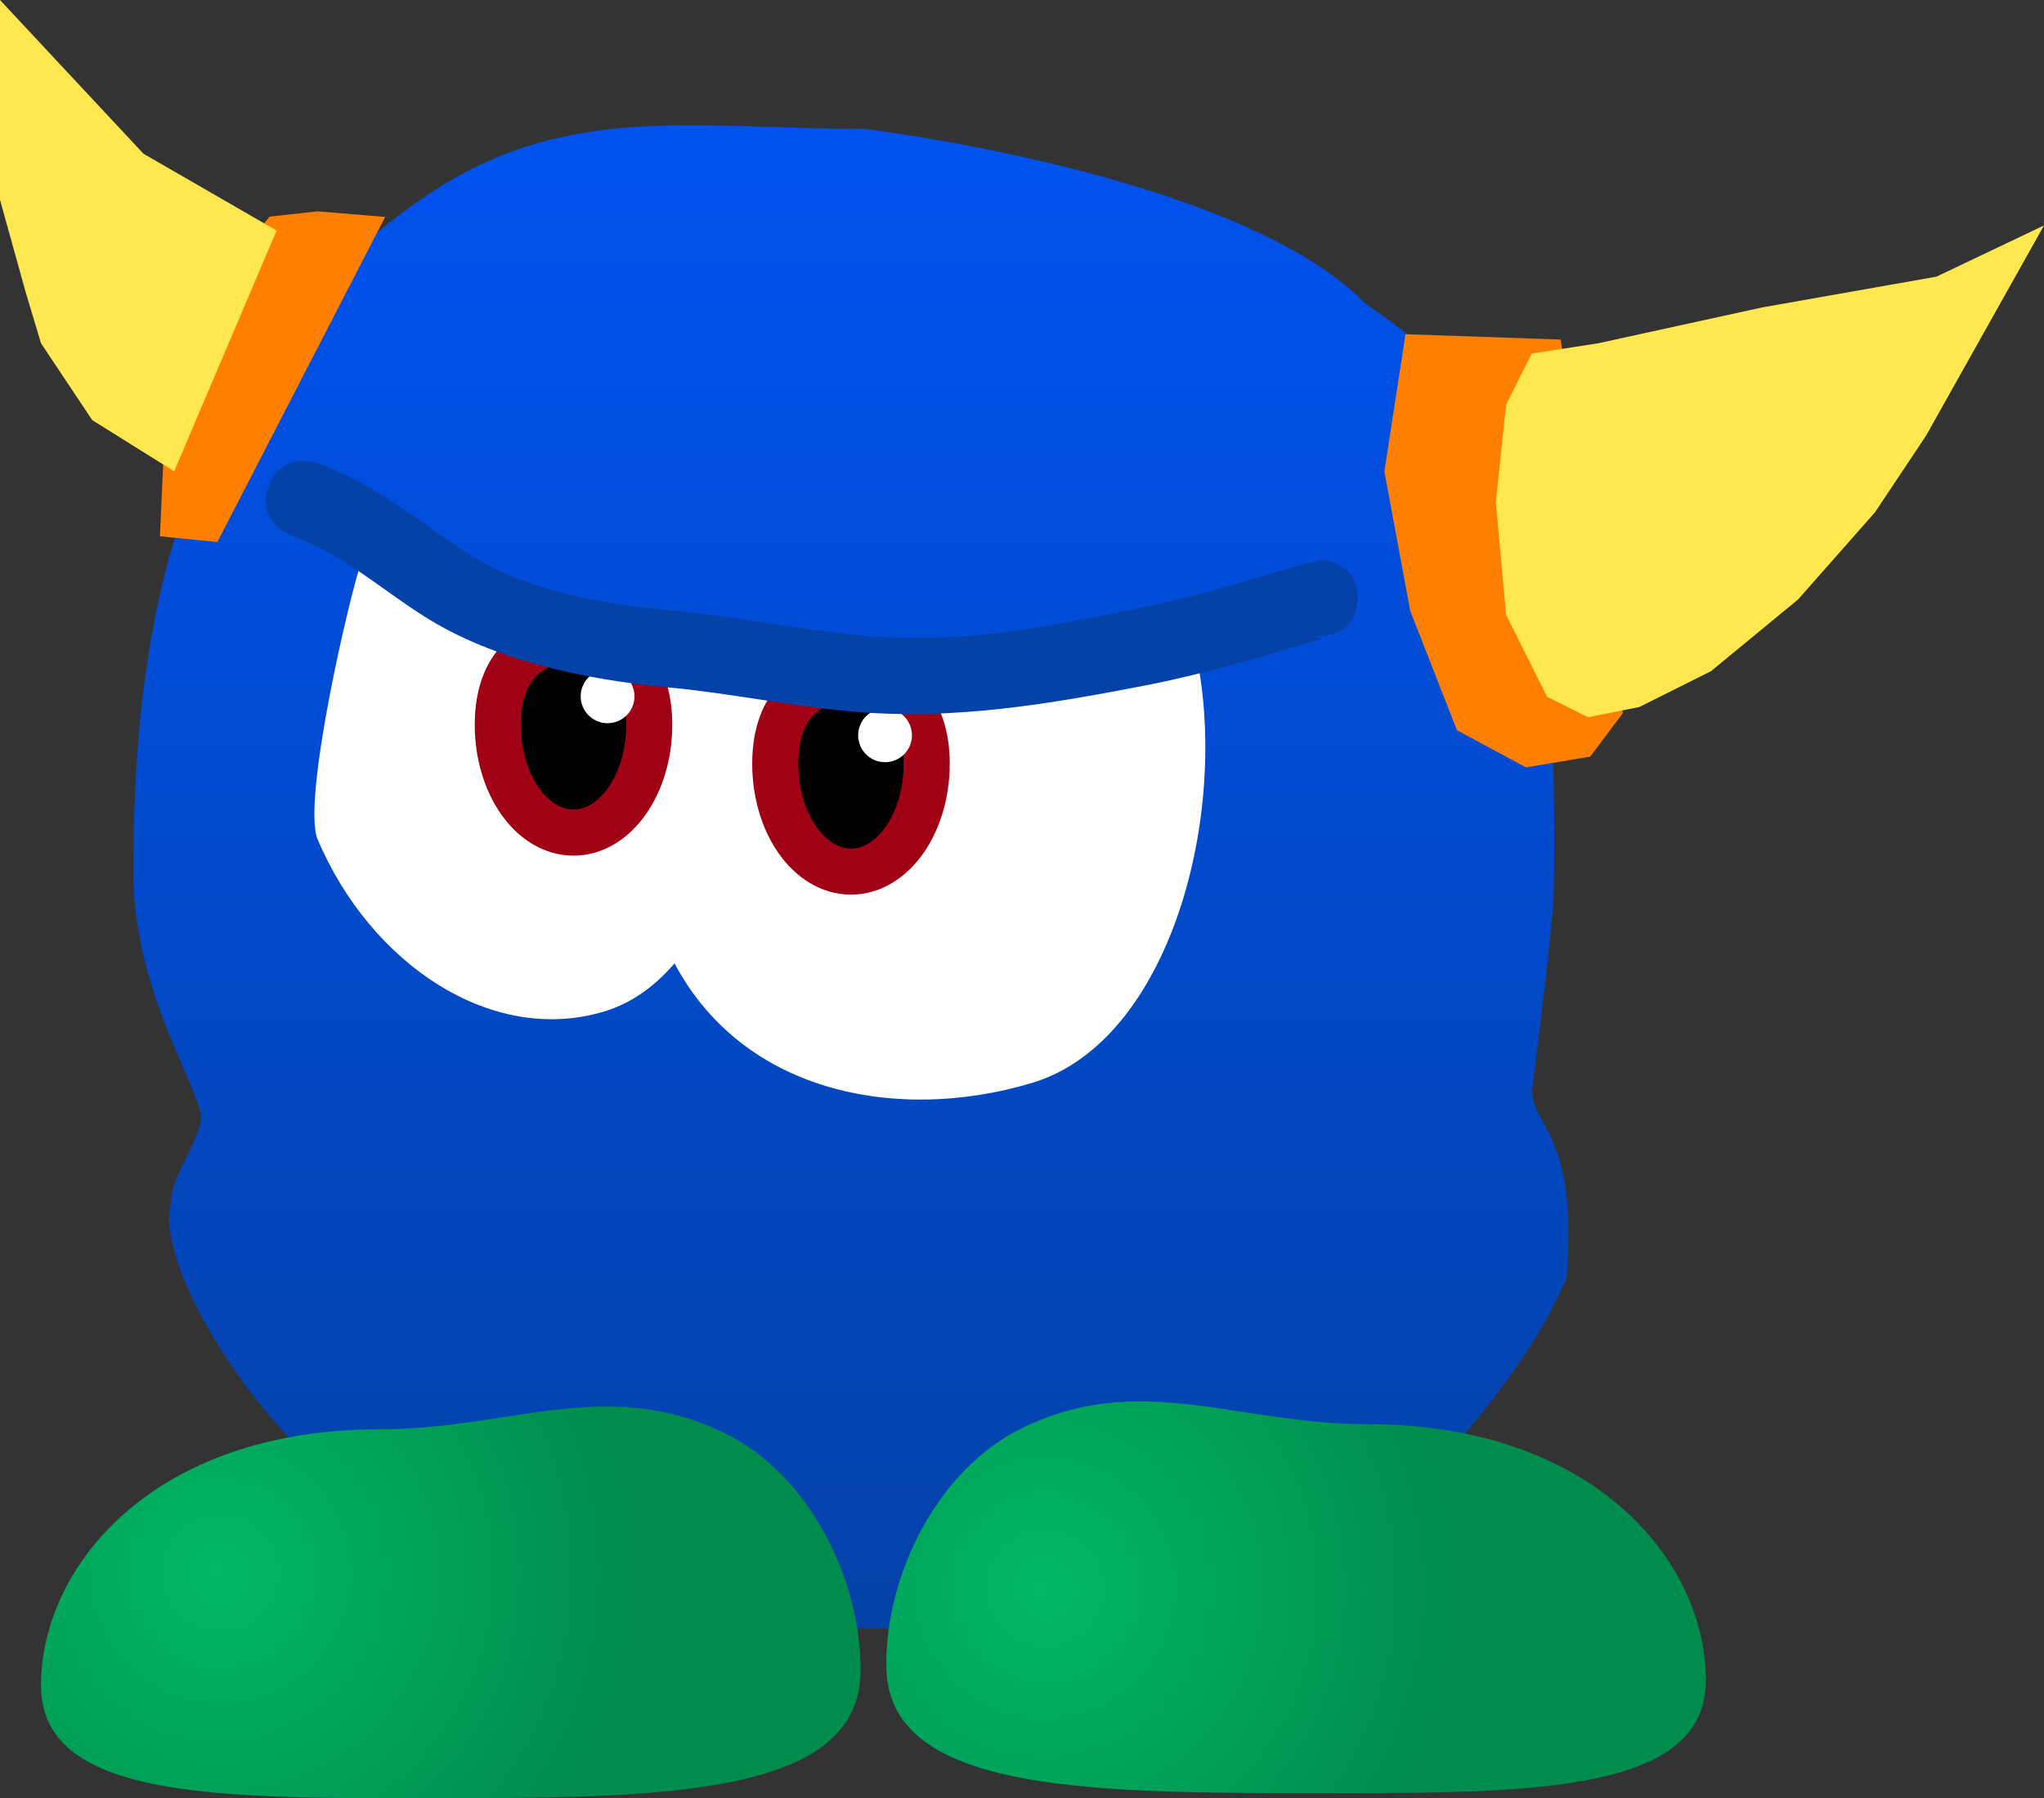 <svg version="1.1" xmlns="http://www.w3.org/2000/svg" xmlns:xlink="http://www.w3.org/1999/xlink" width="133" height="117.003"><rect width="100%" height="100%" fill="#333333" stroke="none"/><defs><linearGradient x1="228.868" y1="129.644" x2="228.868" y2="227.452" gradientUnits="userSpaceOnUse" id="color-1"><stop offset="0" stop-color="#0052ef"/><stop offset="1" stop-color="#0442a8"/></linearGradient><radialGradient cx="187.833" cy="223.832" r="26.667" gradientUnits="userSpaceOnUse" id="color-2"><stop offset="0" stop-color="#00b865"/><stop offset="1" stop-color="#008c4d"/></radialGradient><radialGradient cx="241.5" cy="224.832" r="26.667" gradientUnits="userSpaceOnUse" id="color-3"><stop offset="0" stop-color="#00b865"/><stop offset="1" stop-color="#008c4d"/></radialGradient></defs><g transform="translate(-173.5,-121.498)"><g data-paper-data="{&quot;isPaintingLayer&quot;:true}" fill="none" fill-rule="nonzero" stroke="none" stroke-width="none" stroke-linecap="none" stroke-linejoin="miter" stroke-miterlimit="10" stroke-dasharray="" stroke-dashoffset="0" font-family="none" font-weight="none" font-size="none" text-anchor="none" style="mix-blend-mode: normal"><path d="M273.131,155.769c1.391,4.528 1.626,19.225 1.454,23.959c-0.091,2.518 -1.078,10.098 -1.384,12.599c-0.144,2.451 3.019,2.739 2.232,12.337c-1.24,2.857 -2.708,5.082 -4.572,7.577c-9.801,13.114 -23.285,15.211 -39.657,15.211c-14.154,0 -26.856,-1.169 -37.25,-10.777c-5.715,-5.283 -10.334,-13.67 -9.299,-16.991c-0.148,-1.518 2.164,-4.319 1.903,-5.822c-0.753,-2.738 -4.381,-8.402 -4.381,-15.68c0,-18.214 3.792,-33.311 18.734,-43.728c9.167,-6.391 17.661,-4.571 28.837,-4.571c0,0 24.098,2.865 32.494,11.259c0.884,0.863 7.688,4.208 10.89,14.627z" data-paper-data="{&quot;origPos&quot;:null}" fill="url(#color-1)" stroke="#0052ef" stroke-width="0" stroke-linecap="butt"/><path d="M229.5,230.165c0,7.732 -11.272,8.333 -26,8.333c-14.728,0 -27.333,0.399 -27.333,-7.333c0,-7.732 7.272,-16.667 22,-16.667c8.563,0 14.847,-3.513 22.529,0.27c5.406,2.663 8.805,9.37 8.805,15.397z" data-paper-data="{&quot;origPos&quot;:null}" fill="url(#color-2)" stroke="none" stroke-width="0" stroke-linecap="butt"/><path d="M231.167,229.832c0,-6.027 3.398,-12.734 8.805,-15.397c7.681,-3.783 13.966,-0.27 22.529,-0.27c14.728,0 22,8.935 22,16.667c0,7.732 -12.606,7.333 -27.333,7.333c-14.728,0 -26,-0.601 -26,-8.333z" data-paper-data="{&quot;origPos&quot;:null,&quot;index&quot;:null}" fill="url(#color-3)" stroke="none" stroke-width="0" stroke-linecap="butt"/><path d="M278.833,167.832l-2,2.667l-4,0.667l-4.333,-2.333l-3,-7.667l-1.667,-9l1.333,-8.667l9.667,0.333z" data-paper-data="{&quot;origPos&quot;:null}" fill="#ff7f01" stroke="#ff7f01" stroke-width="0.5" stroke-linecap="round"/><path d="M198.167,135.832l-10.667,20.667l-3.333,-0.333l0.333,-7.333l3.333,-8.667l3.333,-4.333l3,-0.333z" data-paper-data="{&quot;origPos&quot;:null}" fill="#ff7f01" stroke="#ff7f01" stroke-width="0.5" stroke-linecap="round"/><path d="M277.5,143.832l10.667,-2.333l11.333,-2l7,-3.333l-7.667,13.667l-3.333,5l-5,5.667l-5.667,4.667l-4.667,2.333l-3.333,0.667l-2.667,-1.333l-2.667,-5.333l-0.667,-7.333l0.667,-6.333l1.667,-3.333z" data-paper-data="{&quot;origPos&quot;:null}" fill="#ffe84f" stroke="#000000" stroke-width="0" stroke-linecap="round"/><path d="M191.5,136.498l-6.667,15.667l-5.333,-3.333l-3.333,-5l-1,-3.333l-1.667,-6v-13l9.333,10z" data-paper-data="{&quot;origPos&quot;:null}" fill="#ffe84f" stroke="#000000" stroke-width="0" stroke-linecap="round"/><g data-paper-data="{&quot;origPos&quot;:null}" stroke-linecap="butt"><path d="M221.554,164.384c1.816,8.584 -1.375,20.703 -8.733,22.924c-7.358,2.22 -15.221,-3.113 -18.651,-11.189c-1.057,-2.488 2.114,-16.024 2.822,-17.998c1.362,-1.077 24.244,4.759 24.562,6.263z" data-paper-data="{&quot;origRot&quot;:0,&quot;origPos&quot;:null}" fill="#ffffff" stroke="none" stroke-width="0"/><path d="M251.321,164.003c2.214,10.465 -1.676,25.241 -10.647,27.948c-8.97,2.707 -19.788,0.638 -23.97,-9.207c-1.289,-3.034 2.331,-13.132 3.194,-15.538c1.661,-1.313 31.035,-5.035 31.423,-3.202z" data-paper-data="{&quot;origRot&quot;:0,&quot;origPos&quot;:null}" fill="#ffffff" stroke="none" stroke-width="0"/><g data-paper-data="{&quot;origPos&quot;:null}"><path d="M215.744,168.65c0,3.877 -2.205,7.02 -4.926,7.02c-2.721,0 -4.926,-3.143 -4.926,-7.02c0,-3.877 2.205,-5.542 4.926,-5.542c2.721,0 4.926,1.665 4.926,5.542z" data-paper-data="{&quot;origRot&quot;:0,&quot;origPos&quot;:null}" fill="#000000" stroke="#a10114" stroke-width="3"/><path d="M211.285,166.803c0,-0.967 0.783,-1.75 1.75,-1.75c0.967,0 1.75,0.783 1.75,1.75c0,0.967 -0.783,1.75 -1.75,1.75c-0.967,0 -1.75,-0.783 -1.75,-1.75z" data-paper-data="{&quot;origPos&quot;:null}" fill="#ffffff" stroke="none" stroke-width="0.5"/></g><g data-paper-data="{&quot;origPos&quot;:null}"><path d="M233.798,171.187c0,3.877 -2.205,7.02 -4.926,7.02c-2.721,0 -4.926,-3.143 -4.926,-7.02c0,-3.877 2.205,-5.542 4.926,-5.542c2.721,0 4.926,1.665 4.926,5.542z" data-paper-data="{&quot;origRot&quot;:0,&quot;origPos&quot;:null}" fill="#000000" stroke="#a10114" stroke-width="3"/><path d="M229.339,169.34c0,-0.967 0.783,-1.75 1.75,-1.75c0.967,0 1.75,0.783 1.75,1.75c0,0.967 -0.783,1.75 -1.75,1.75c-0.967,0 -1.75,-0.783 -1.75,-1.75z" data-paper-data="{&quot;origPos&quot;:null}" fill="#ffffff" stroke="none" stroke-width="0.5"/></g><path d="M261.827,160.641c-0.241,2.488 -2.73,2.247 -2.73,2.247l0.467,0.153c-3.759,1.128 -7.461,2.242 -11.312,3.012c-6.484,1.26 -12.733,2.339 -19.41,1.732c-3.993,-0.363 -7.975,-1.208 -11.971,-1.571c-5.261,-0.502 -11.182,-1.717 -15.717,-4.58c-2.997,-1.892 -5.305,-4.062 -8.679,-5.289c0,0 -2.349,-0.854 -1.495,-3.204c0.854,-2.349 3.204,-1.495 3.204,-1.495c3.892,1.415 6.607,3.872 10.04,6.041c3.639,2.299 8.886,3.19 13.1,3.548c4.145,0.377 8.271,1.254 12.413,1.631c6.008,0.547 11.719,-0.527 17.535,-1.716c3.698,-0.74 7.244,-1.815 10.855,-2.899l1.452,-0.34c0,0 2.488,0.241 2.247,2.73z" data-paper-data="{&quot;origPos&quot;:null}" fill="#0442a8" stroke="none" stroke-width="0.5"/></g></g></g></svg>